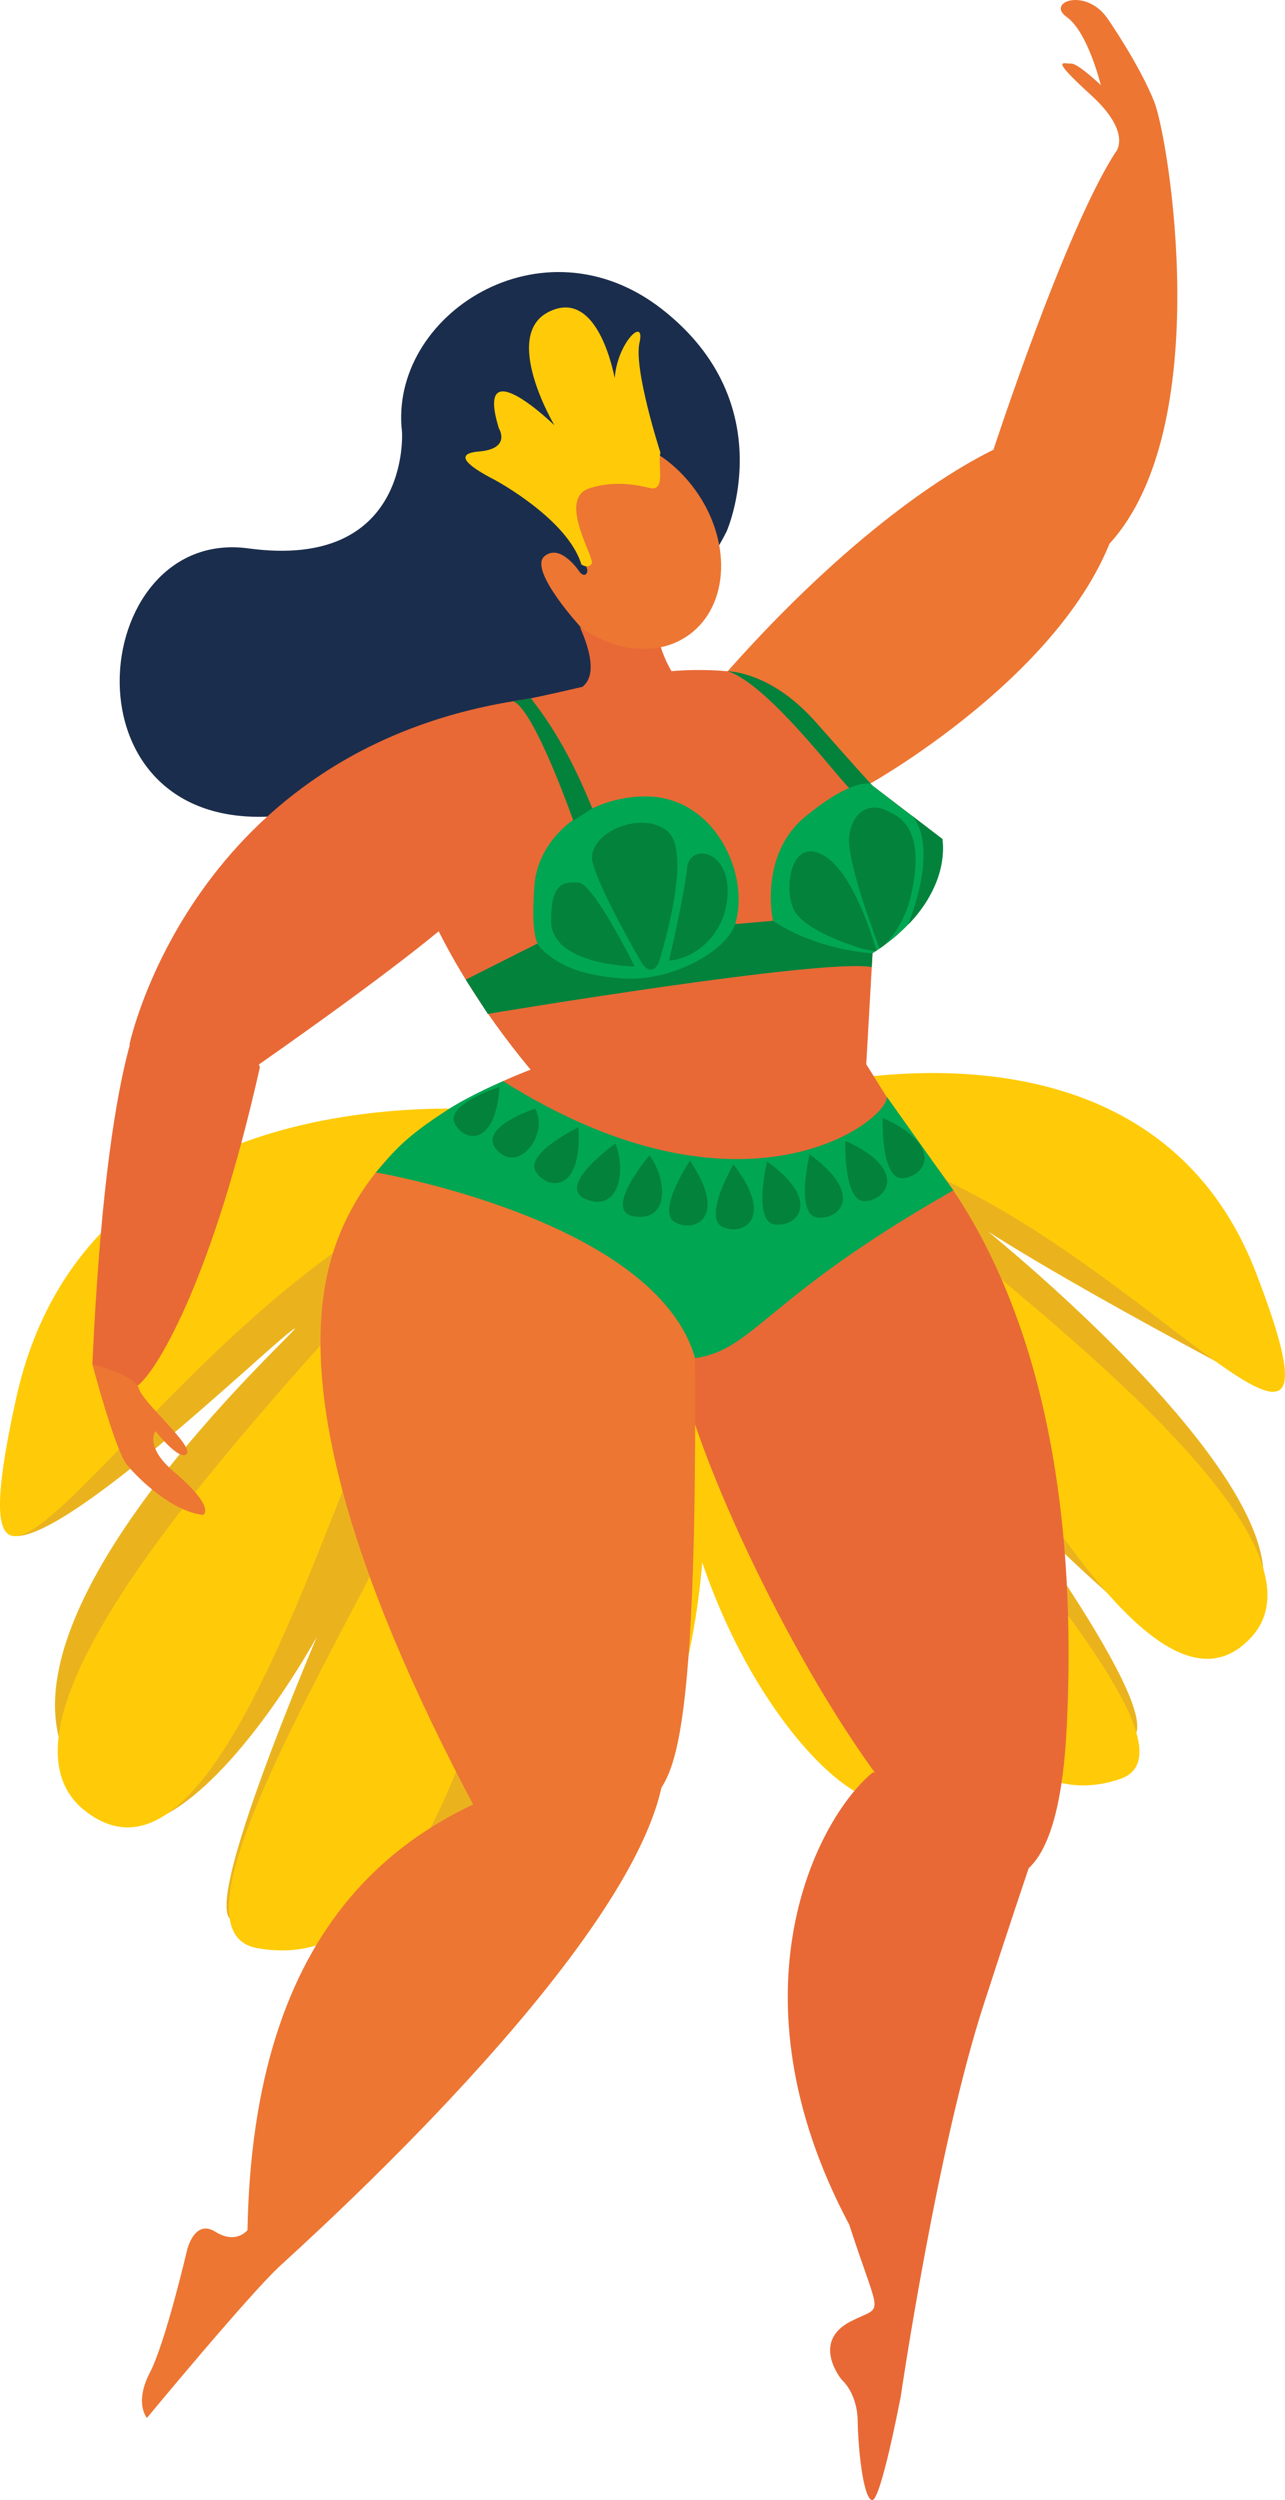 <svg xmlns="http://www.w3.org/2000/svg" width="555.41" height="1080" viewBox="0 0 555.41 1080"><g id="a"/><g id="b"><g id="c"><g id="d"><path d="M314.1 229.49s24.24-54.94-27.77-95.78c-52.02-40.84-118.51 2.53-112.57 52.91.0.0 3.85 59.8-66.41 50.27-70.25-9.53-82.99 125.55 14.74 115.41 97.73-10.14 169.58-78.26 192.01-122.81z" fill="#1b2d4c"/><path d="M550.3 601.19s-122.59-63.63-147.7-86.74c-25.11-23.11 138.14 99.36 143.4 163.16l-37.79 35.48s-65.43-51.39-92.55-92.38c0 0 82.34 107.82 75.49 127.76-6.85 19.94-132.51-136.58-132.51-136.58l-23.59-108.92 56.77-22.08L550.3 601.2z" fill="#eab31e"/><path d="M342.63 470.95s153.17-43.21 200.23 78.8c47.06 122.01-46.22-5.91-148.48-46.07-102.26-40.17 202.89 142.55 146.4 203.65-56.49 61.1-155.46-201.95-183.38-172.31-27.92 29.64 178.07 215.74 126.89 233.41-49.99 17.26-93.38-43.37-150.73-212.62-.95-2.82-5.09-2.37-5.3.6-2.22 31.69 36.47 105.05 59.7 186.72 29.27 102.92-138.35-37.52-90.47-225.94.0.0-21.17-15.9 31.48-40.96" fill="#ffcb08"/><g><path d="M4.43 663.14c19.75 7.01 108.19-78.28 121.29-88.1 18.56-13.92-118.07 103.23-100.36 175.22 27.8 112.99 127.47-59.7 126.94-78.83.0.0-64.69 144.72-52.98 157.41 11.71 12.68 48.64 29.74 105.92-40.69.0.0 5.86 56.86 19.48 49.64 13.62-7.23 59.38-289.83 59.38-289.83.0.0-62.47-177.54-279.67 115.2z" fill="#eab31e"/><path d="M220.27 480.13S39.3 457.57 7.01 603.89c-32.29 146.32 51.34-14.65 160.26-77.77 108.92-63.12-205.28 196.44-130.76 255.92 74.52 59.48 131.8-261.72 168.53-232.95 36.74 28.77-155.03 281.23-94.01 292.43 59.61 10.94 98.31-65.22 134.12-266.83.6-3.36 5.36-3.57 6.11-.24 7.98 35.52-23.22 125.29-35.46 221.81-15.42 121.64 150.26-66.34 63.56-271.54.0.0 21.24-21.65-42.71-40.98" fill="#ffcb08"/></g><path d="M376.04 338.54s95.36-53.22 108.71-120.92c13.36-67.7-82.12-30.58-177.29 80.44.0.0-19.32 20.43 10.57 40.32 29.89 19.9 58.01.16 58.01.16z" fill="#ed7632"/><path d="M479.21 8.74s13.36 19.33 19.67 35.19c6.31 15.85 26.77 140.64-19.37 190.99-46.14 50.35-50.12-40.64-50.12-40.64.0.0 31-94.85 52.63-128.26.0.0 7.95-8.15-10.47-24.96-18.43-16.8-11.63-13.35-8.68-13.6 2.95-.26 12.92 9.3 12.92 9.3.0.0-5.52-22.86-14.76-29.44-9.24-6.58 8.99-13.1 18.17 1.43z" fill="#ed7632"/><path d="M229.34 462.09s-81.77 29.18-75.72 76.46c6.04 47.28 127.05 44.24 127.05 44.24.0.0 175.76 57.74 112.5-93.02l-18.75-30.04 2.72-47.97s32.69-18.89 30.2-49.31l-31.28-23.91-18.54-21.1c-13.47-15.33-22.76-24.75-42.99-27.48h0c-9.91-.86-19.88-.69-29.75.52l-14.32 1.75s-39.78 9.72-46.83 10.4c-12.19 1.18-48.43 62.61-48.43 62.61.0.0 8.7 42.09 54.14 96.85z" fill="#e86936"/><path d="M355 460.59s117.45 48.97 106.09 285.11c-9.58 199.04-168.89-109.65-168.31-164.22.58-54.57 62.22-120.89 62.22-120.89z" fill="#e86936"/><path d="M389.35 1035.06s15.65-106.91 35.76-168.95c20.11-62.04 32.31-96.31 32.31-96.31l-80.22-4.14c-23.88 19.55-63.54 94.96-10.14 195.34 13.63 41.98 15.23 34.34.7 41.75-17.55 8.94-3.92 25.27-3.92 25.27.0.0 6.67 5.56 6.87 17.73.21 12.17 2.36 33.24 6.15 34.24 3.79 1 12.49-44.92 12.49-44.92z" fill="#e86936"/><path d="M80.82 972.13s-9.25 39.73-16.07 52.84c-6.82 13.12-1.24 19.52-1.24 19.52.0.0 43.62-52.72 57.25-65.42 11.47-10.68 148.87-133.42 165.12-206.81 3.06-13.84-6.82-13.1-19.62-11.05-97.2 15.55-156.93 73.92-159.29 202.15.0.0-4.91 6.34-13.95.67-9.04-5.67-12.21 8.1-12.21 8.1z" fill="#ed7632"/><path d="M280.94 780.89c6.35-17.03 21.71.42 19.27-213.83.0.0-.64 2.4-6.61-10.55-17.14-37.21-106.84-72.31-106.84-72.31.0.0-34.57 20.11-44.95 64.78-11.43 49.18 6.24 125.1 64.7 234.32-1.55 20.04 52.6 28.24 74.43-2.42z" fill="#ed7632"/><path d="M290.46 290.29s-6.18-9.75-6.38-19.52c-.21-9.77-41.96-15.35-41.96-15.35.0.0 20.73 30.87 10.2 40.77-10.53 9.9 38.58 2.43 38.15-5.89z" fill="#e86936"/><path d="M383.33 473.79c.5 10.44-61.88 58.64-165.88-6.75.0.0-13.79 5.76-24.31 12.57-18.07 11.7-22.64 17.37-30.64 26.86h0s120.92 20.51 137.94 80.22h0c25.75-3.7 30.09-26.21 111.61-72.47l-28.72-40.43z" fill="#01a652"/><path d="M55.99 451.06s26.94-127.44 169.52-148.72l-16.13 78.27s15.81-.16-97.69 79.38c0 0-52.12 2.27-55.71-8.93z" fill="#e86936"/><path d="M64.14 431.64s-17.83 17.49-24.22 157.71c0 0 12.11 16.02 20.51 8.44 8.39-7.58 31.62-46.37 51.92-136.84.0.0-17.19-44.11-48.21-29.31z" fill="#e86936"/><path d="M67.22 618.23s9.51 12.12 13.09 10.16c4.94-2.71-18.67-22.46-20.24-28.5-1.57-6.04-20.15-10.54-20.15-10.54.0.0 9.83 37.26 14.98 43.46 5.16 6.21 19.52 20.19 32.94 21.6.0.0 5.77-2.99-12.59-18.57-13.06-11.08-8.04-17.61-8.04-17.61z" fill="#ed7632"/><path d="M237.3 257.48c16.17 21.96 43.35 29.39 60.71 16.61 17.36-12.79 18.33-40.95 2.16-62.91-16.17-21.96-43.35-29.39-60.71-16.61-17.36 12.79-18.33 40.95-2.16 62.91z" fill="#ed7632"/><path d="M250.66 247.24s-8.38-12.91-15.37-6.91c-6.99 6 16 30.89 16 30.89.0.0-39.68-15.6-38.32-40.36 1.74-31.63 25.91-27.91 40.74 14.74.61 1.74-.74 4.15-3.05 1.65z" fill="#1b2d4c"/><path d="M276.41 148.06c2.62-11.66-9.57-.15-10.71 15.26-2.98-14.38-11.3-37.44-28.71-28.5-20.19 10.37 2.64 48.89 2.64 48.89.0.0-34.81-33.8-24 1.34.0.0 5.54 8.79-8.57 9.98-11.73.99-4.04 6.73 6.98 12.38h-.02s31.36 16.8 37.25 36.4c0 0 2.76 2.06 4.44-.25 1.69-2.31-14.37-26.77-1.82-32.32 6.37-2.28 15.24-3.42 26.9-.45 7.35 1.87 3.26-10.89 4.67-15.24.0.0-11.65-35.96-9.06-47.51z" fill="#ffcb08"/><path d="M210.83 437.98s145.07-24.25 165.96-20.2l.34-6.02-43.04-14.02-19.39 1.73-82.35 8.08-31.04 15.63 9.52 14.79z" fill="#03823c"/><path d="M231 382.36c-.49 6.19-1.56 22.73 2.39 26.84 8.72 9.07 19.98 12.22 35.34 13.43 21.55 1.69 45.33-11.85 49.01-23.42 6.56-20.59-8.17-55.09-38.58-55.18-24.57-.07-46.48 16.78-48.17 38.33z" fill="#01a652"/><path d="M367.71 340.8c-1.7.46-34.8-45.02-53.19-50.84.0.0 18.59-.12 38.33 22.26 19.74 22.39 24.28 27.15 24.28 27.15l-9.41 1.43z" fill="#03823c"/><path d="M247.79 354.48s-16.92-48.23-26-51.56l7.66-1.28c10.1 12.88 18.31 27.3 26.56 47.58l-8.22 5.27z" fill="#03823c"/><path d="M377.12 411.77s-23.36-.92-43.04-14.02c0 0-6.25-28.26 13.89-44.91 20.14-16.65 28.07-14.3 28.07-14.3l31.28 23.91s4.94 26.99-30.2 49.31z" fill="#01a652"/><path d="M274.33 417.5s-36.14-.39-36.14-19.75c0-16.53 5.33-16.79 11.84-16.49 6.52.3 24.3 36.24 24.3 36.24z" fill="#03823c"/><path d="M277.28 415.8s-17.92-30.69-21.11-43.13c-3.18-12.44 20.86-23.11 32.32-13.63 11.46 9.48-3.75 56.75-3.75 56.75.0.0-2.77 6.98-7.47.0z" fill="#03823c"/><path d="M289.21 414.93s7.06-30.74 7.74-39.83c.79-10.52 17.39-8.6 17.56 9.62s-14.05 29.62-25.31 30.21z" fill="#03823c"/><path d="M371.88 409.54s-24.42-7.08-28.86-16.74c-4.44-9.66-1.02-31.19 12.84-23.38 13.86 7.81 23.04 41.36 23.04 41.36.0.0-3.13.03-7.02-1.23z" fill="#03823c"/><path d="M380.16 409.59s-14.48-37.12-13.1-48.37c1.38-11.26 9.23-14.34 15.8-11.26 5.94 2.79 17.44 7.55 10.94 36.69-1.61 7.21-4.94 14.06-9.77 19.64-1.44 1.66-2.84 2.97-3.87 3.3z" fill="#03823c"/><path d="M393.67 352.01s13.11 9.64-1.12 47.34c0 0 17.32-16.11 14.78-36.9l-13.66-10.44z" fill="#03823c"/><path d="M215.93 469.49s-23.23 7.54-19.47 15.61c3.77 8.07 17.62 10.91 19.47-15.61z" fill="#03823c"/><path d="M231.3 478.92s-25.89 8.26-16.25 18.18c9.64 9.91 22.26-7.64 16.25-18.18z" fill="#03823c"/><path d="M249.98 486.97s-23.45 11.27-18.32 19.26c5.13 7.98 20.15 9 18.32-19.26z" fill="#03823c"/><path d="M298.21 501.39s-15 22.31-6.25 26.75c8.75 4.43 22.67-2.52 6.25-26.75z" fill="#03823c"/><path d="M317.01 503s-13.55 23.22-4.54 27.09c9.01 3.87 22.46-3.95 4.54-27.09z" fill="#03823c"/><path d="M331.55 501.72s-6.36 26.12 3.38 27.26c9.74 1.13 20.4-10.2-3.38-27.26z" fill="#03823c"/><path d="M349.92 498.68s-6.36 26.12 3.38 27.26c9.74 1.13 20.4-10.2-3.38-27.26z" fill="#03823c"/><path d="M365.39 492.84s-1.01 26.87 8.76 26.03c9.77-.84 17.95-14.08-8.76-26.03z" fill="#03823c"/><path d="M381.55 482.92s-1.01 26.87 8.76 26.03c9.77-.84 17.95-14.07-8.76-26.03z" fill="#03823c"/><path d="M266.01 493.98s-26.45 18.7-12.6 24.13c14.07 5.52 17.33-12.12 12.6-24.13z" fill="#03823c"/><path d="M280.74 499.04s-21.01 24.65-6.26 26.49c15 1.88 13.8-16.02 6.26-26.49z" fill="#03823c"/></g></g></g></svg>